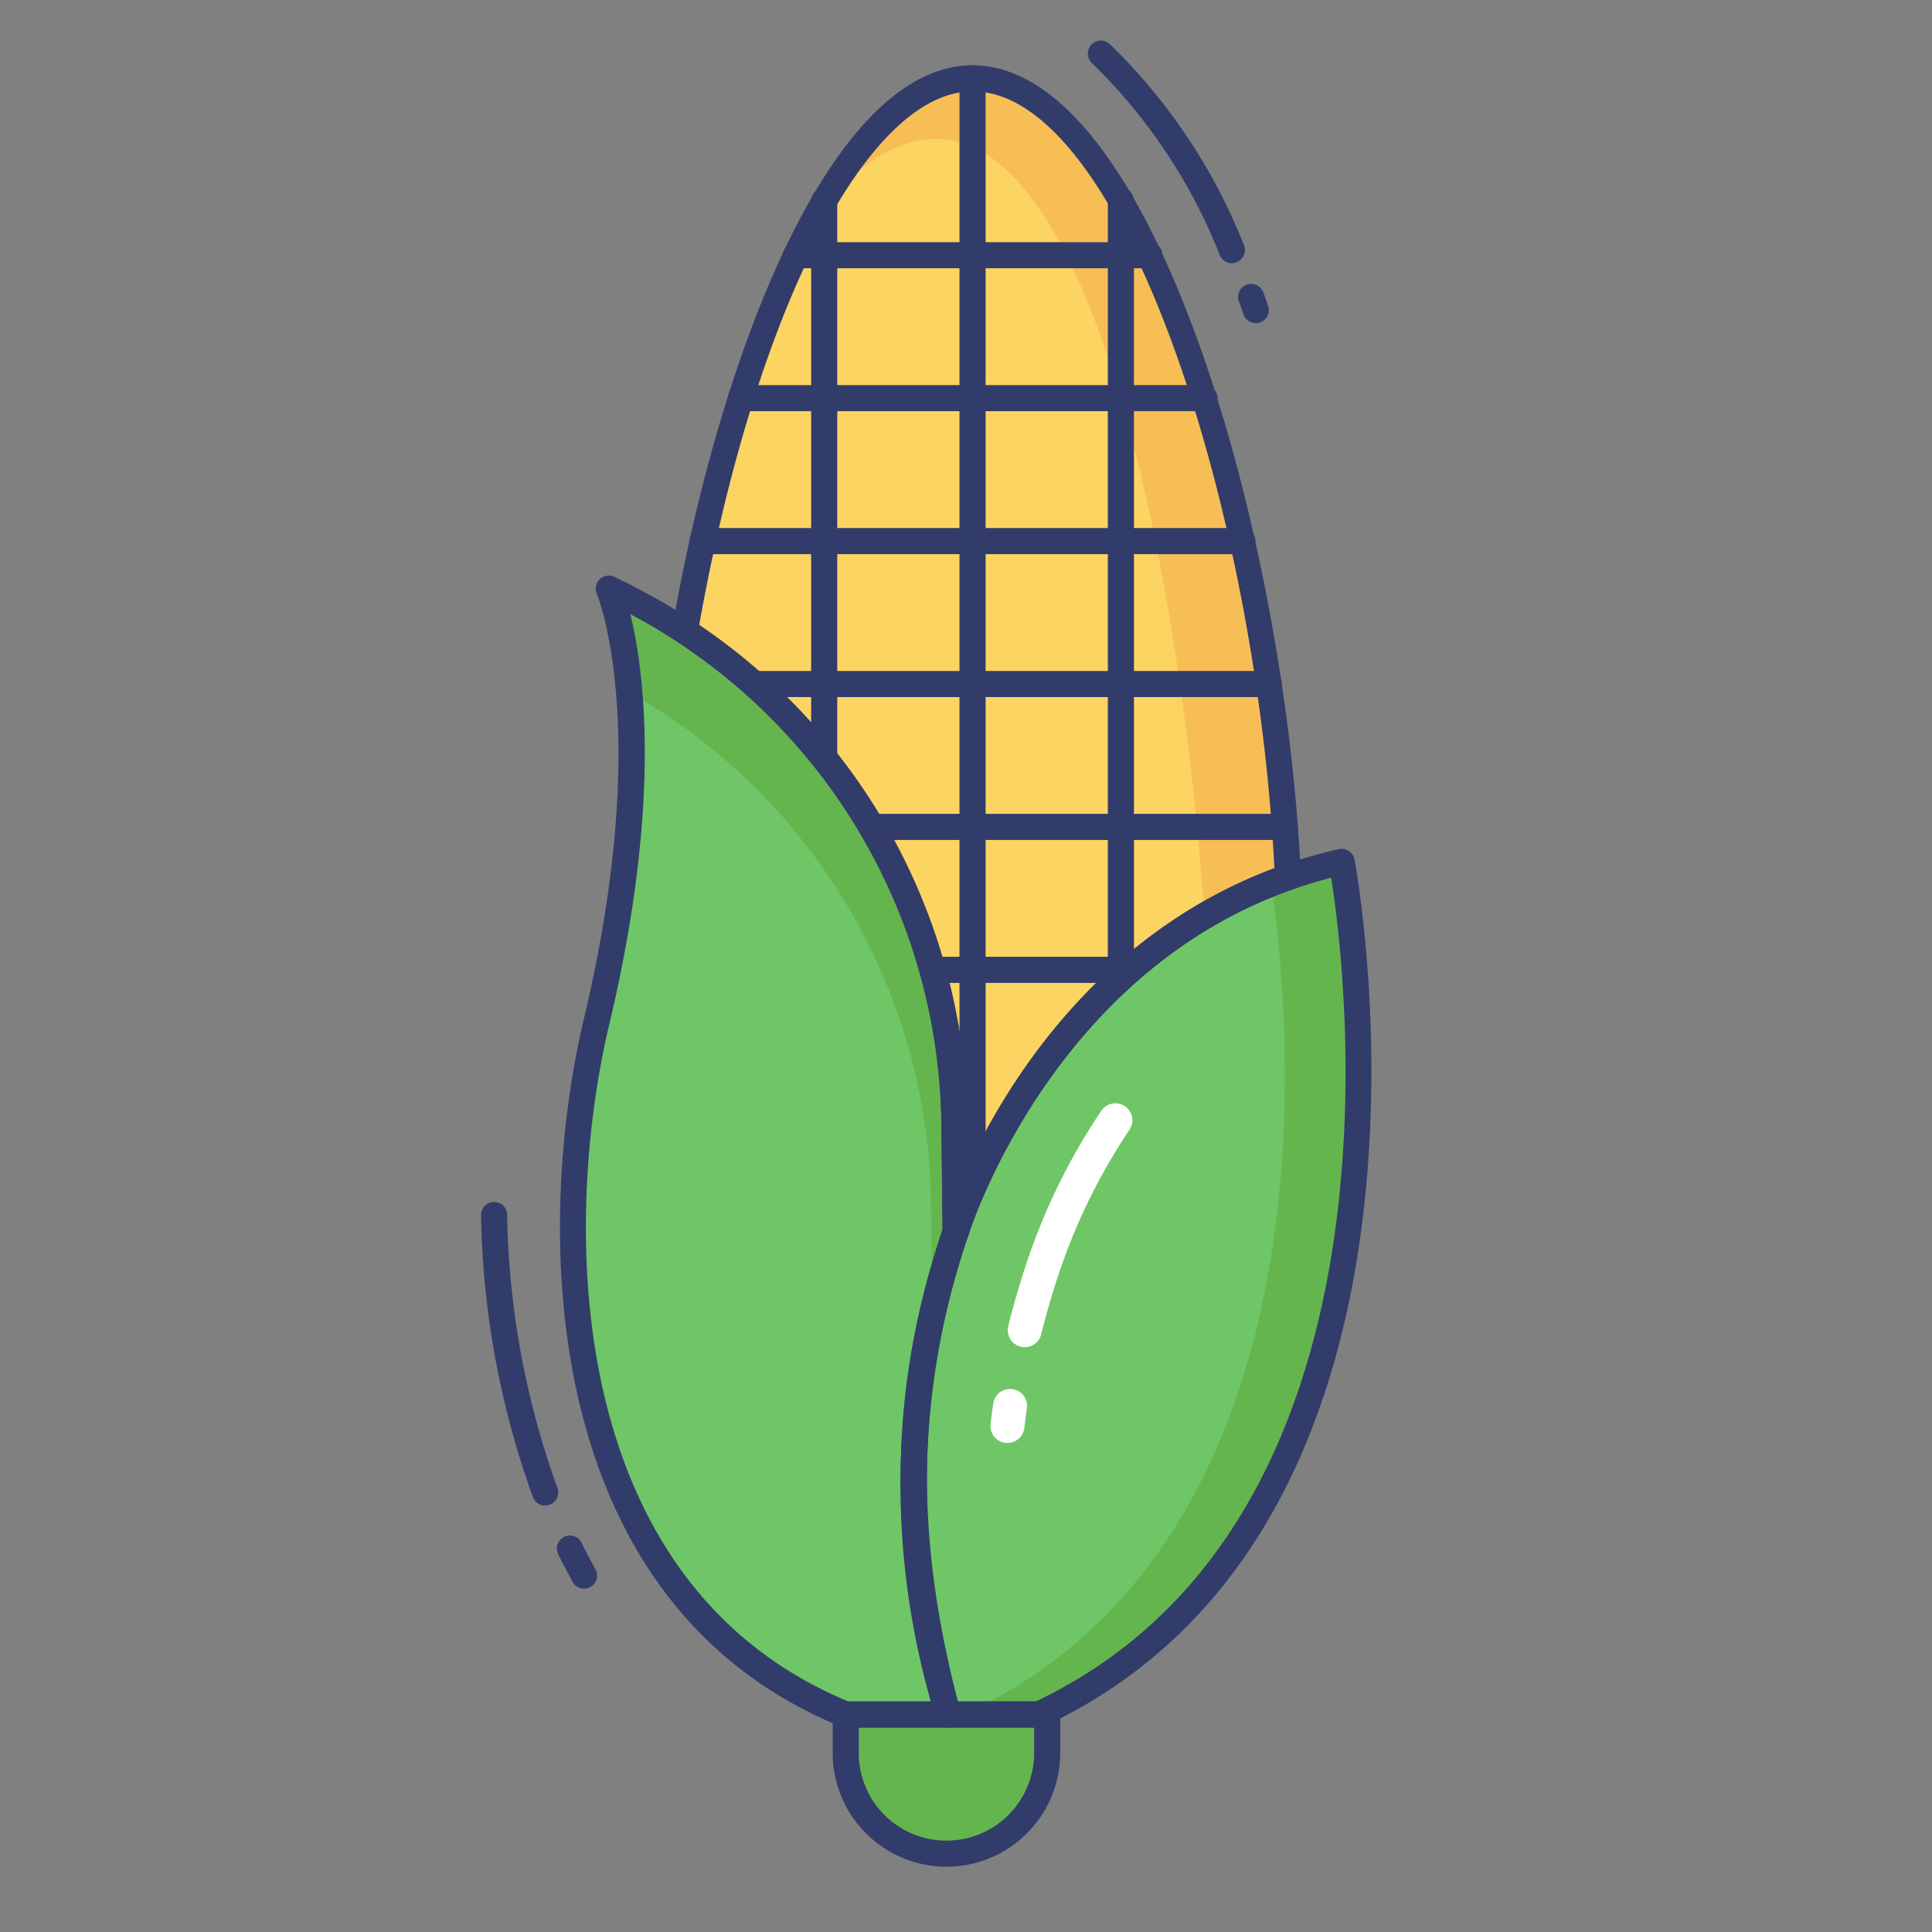 <svg height="512" viewBox="0 0 74 74" width="512" xmlns="http://www.w3.org/2000/svg"><rect x="0" y="0" width="74" height="74" fill="#808080" stroke="none"/><g id="color_line" data-name="color line"><path d="m49.328 33.6c-9.588 3.365-12.688 13.5-12.688 13.5-.012.035-.023.058-.035.092l-.046-4.126a22.884 22.884 0 0 0 -10.326-18.896c1.914-10.982 6.131-21.17 11.018-21.17 6.292 0 11.467 16.883 12.077 30.6z" fill="#fcd462"/><path d="m36.6 46.25a23.425 23.425 0 0 1 1.53-2.54 21.358 21.358 0 0 0 -1.49 3.38.941.941 0 0 1 -.03.09z" fill="#f7be56"/><path d="m49.33 33.6c-.52.18-2.714 1.252-3.194 1.482-.936-13.382-4.256-29.762-10.296-29.762-1.7 0-3.32 1.24-4.78 3.31 1.8-3.44 3.92-5.63 6.19-5.63 6.29 0 11.47 16.88 12.08 30.6z" fill="#f7be56"/><path d="m36.3 65.67a30.387 30.387 0 0 1 .3-18.485l-.046-4.126a22.863 22.863 0 0 0 -11.6-19.659c-.519-.288-1.06-.576-1.636-.853 0 0 2.247 5.14-.449 16.526-2.1 8.718-1.319 22.156 9.525 26.6z" fill="#6fc666"/><path d="m35.66 46.14.05 4.11h.032a30.735 30.735 0 0 1 .869-3.07l-.05-4.12a22.858 22.858 0 0 0 -11.611-19.66c-.51-.29-1.06-.58-1.63-.85a13.52 13.52 0 0 1 .78 3.96 22.817 22.817 0 0 1 11.56 19.63z" fill="#65b54e"/><path d="m51.391 33.01c-11.213 2.523-14.751 14.083-14.751 14.083-.012.035-.023.058-.035.092a30.387 30.387 0 0 0 -.3 18.485h3.478c16.474-7.709 11.608-32.66 11.608-32.66z" fill="#6fc666"/><path d="m39.78 65.67h-2.85c14.69-6.87 12.42-27.45 11.75-31.83a19.5 19.5 0 0 1 2.71-.83s4.87 24.95-11.61 32.66z" fill="#65b54e"/><g fill="#323c6b"><path d="m44.027 10.276h-13.541a.5.5 0 0 1 0-1h13.541a.5.5 0 0 1 0 1z"/><path d="m46.136 15.75h-17.759a.5.5 0 0 1 0-1h17.759a.5.5 0 0 1 0 1z"/><path d="m47.588 21.225h-20.675a.5.5 0 0 1 0-1h20.675a.5.5 0 0 1 0 1z"/><path d="m48.6 26.7h-19.713a.5.5 0 0 1 0-1h19.713a.5.5 0 0 1 0 1z"/><path d="m49.213 32.173h-15.731a.5.5 0 0 1 0-1h15.73a.5.5 0 0 1 0 1z"/><path d="m43.276 37.647h-7.562a.5.5 0 0 1 0-1h7.563a.5.5 0 0 1 0 1z"/><path d="m31.569 29.533a.5.5 0 0 1 -.5-.5v-21.333a.5.5 0 0 1 1 0v21.333a.5.5 0 0 1 -.5.5z"/><path d="m37.251 46.012a.5.5 0 0 1 -.5-.5v-42.512a.5.5 0 0 1 1 0v42.512a.5.5 0 0 1 -.5.5z"/><path d="m42.933 37.957a.5.5 0 0 1 -.5-.5v-29.767a.5.5 0 0 1 1 0v29.767a.5.5 0 0 1 -.5.5z"/></g><path d="m32.393 65.67h7.716a0 0 0 0 1 0 0v1.472a3.858 3.858 0 0 1 -3.858 3.858 3.858 3.858 0 0 1 -3.858-3.858v-1.472a0 0 0 0 1 0 0z" fill="#65b54e"/><path d="m36.251 71.5a4.363 4.363 0 0 1 -4.358-4.358v-1.472a.5.5 0 0 1 .5-.5h7.717a.5.5 0 0 1 .5.5v1.472a4.363 4.363 0 0 1 -4.359 4.358zm-3.358-5.33v.972a3.358 3.358 0 0 0 6.717 0v-.972z" fill="#323c6b"/><path d="m47.183 10.083a.5.5 0 0 1 -.458-.3 21 21 0 0 0 -4.888-7.353.5.5 0 0 1 .66-.752 21.964 21.964 0 0 1 5.144 7.7.5.5 0 0 1 -.256.659.506.506 0 0 1 -.202.046z" fill="#323c6b"/><path d="m48.1 12.375a.5.5 0 0 1 -.469-.327l-.082-.231c-.03-.088-.061-.177-.094-.262a.5.5 0 0 1 .934-.36c.037.1.071.2.106.3l.073.21a.5.5 0 0 1 -.469.673z" fill="#323c6b"/><path d="m22.368 60.849a.5.5 0 0 1 -.439-.262l-.1-.192c-.149-.274-.3-.548-.433-.832a.5.5 0 1 1 .9-.429c.127.266.268.524.408.782l.105.195a.5.5 0 0 1 -.439.738z" fill="#323c6b"/><path d="m20.881 57.667a.5.5 0 0 1 -.473-.336 33.258 33.258 0 0 1 -1.982-10.8.5.5 0 0 1 .5-.493h.008a.5.5 0 0 1 .492.507 32.227 32.227 0 0 0 1.928 10.455.5.5 0 0 1 -.309.636.5.5 0 0 1 -.164.031z" fill="#323c6b"/><path d="m39.782 66.17h-3.482a.5.5 0 0 1 -.482-.37c-1.854-6.9-1.759-12.692.31-18.776.066-.2 3.784-11.943 15.15-14.5a.491.491 0 0 1 .383.069.5.5 0 0 1 .218.323c.049.253 4.747 25.424-11.889 33.208a.5.5 0 0 1 -.208.046zm-3.093-1h2.98c14.524-6.9 11.881-27.975 11.318-31.549-10.405 2.664-13.837 13.507-13.87 13.618l-.04.107a29.487 29.487 0 0 0 -.388 17.824z" fill="#323c6b"/><path d="m36.3 66.17h-3.907a.5.5 0 0 1 -.189-.037c-11.764-4.82-11.704-19.352-9.822-27.179 2.616-11.042.5-16.159.477-16.209a.5.5 0 0 1 .676-.65c.585.281 1.136.574 1.663.867a23.431 23.431 0 0 1 11.862 20.091l.046 4.126a.508.508 0 0 1 -.026.167c-2 5.885-2.091 11.5-.292 18.194a.5.5 0 0 1 -.482.63zm-3.812-1h3.165a30.333 30.333 0 0 1 .447-18.07l-.045-4.041a22.424 22.424 0 0 0 -11.351-19.23c-.185-.1-.371-.205-.562-.307.527 2.13 1.216 7.184-.792 15.659-1.803 7.505-1.904 21.389 9.142 25.989z" fill="#323c6b"/><path d="m36.605 47.685a.48.48 0 0 1 -.079-.006.5.5 0 0 1 -.421-.488l-.046-4.125a22.335 22.335 0 0 0 -10.1-18.476.5.5 0 0 1 -.219-.5c1.872-10.749 6.16-21.59 11.511-21.59 6.936 0 12 18.1 12.576 31.075a.5.5 0 0 1 -.333.494c-9.229 3.239-12.346 13.072-12.377 13.17 0 .005-.037.1-.039.107a.5.5 0 0 1 -.473.339zm-9.823-23.75a23.338 23.338 0 0 1 10.278 19.118l.018 1.61c1.514-3.234 5.012-8.9 11.734-11.411-.695-13.843-5.846-29.752-11.561-29.752-4.032 0-8.32 8.386-10.469 20.435z" fill="#323c6b"/><path d="m38.588 55.266c-.024 0-.05 0-.074 0a.65.65 0 0 1 -.572-.719c.028-.255.062-.512.1-.769a.65.65 0 1 1 1.287.18q-.051.37-.094.736a.649.649 0 0 1 -.647.572z" fill="#fff"/><path d="m39.25 51.6a.652.652 0 0 1 -.632-.806c.213-.865.472-1.743.767-2.611a23.97 23.97 0 0 1 2.795-5.633.65.65 0 0 1 1.084.718 22.853 22.853 0 0 0 -2.608 5.223c0 .017-.029.084-.036.1-.287.844-.534 1.686-.739 2.515a.65.65 0 0 1 -.631.494z" fill="#fff"/></g></svg>